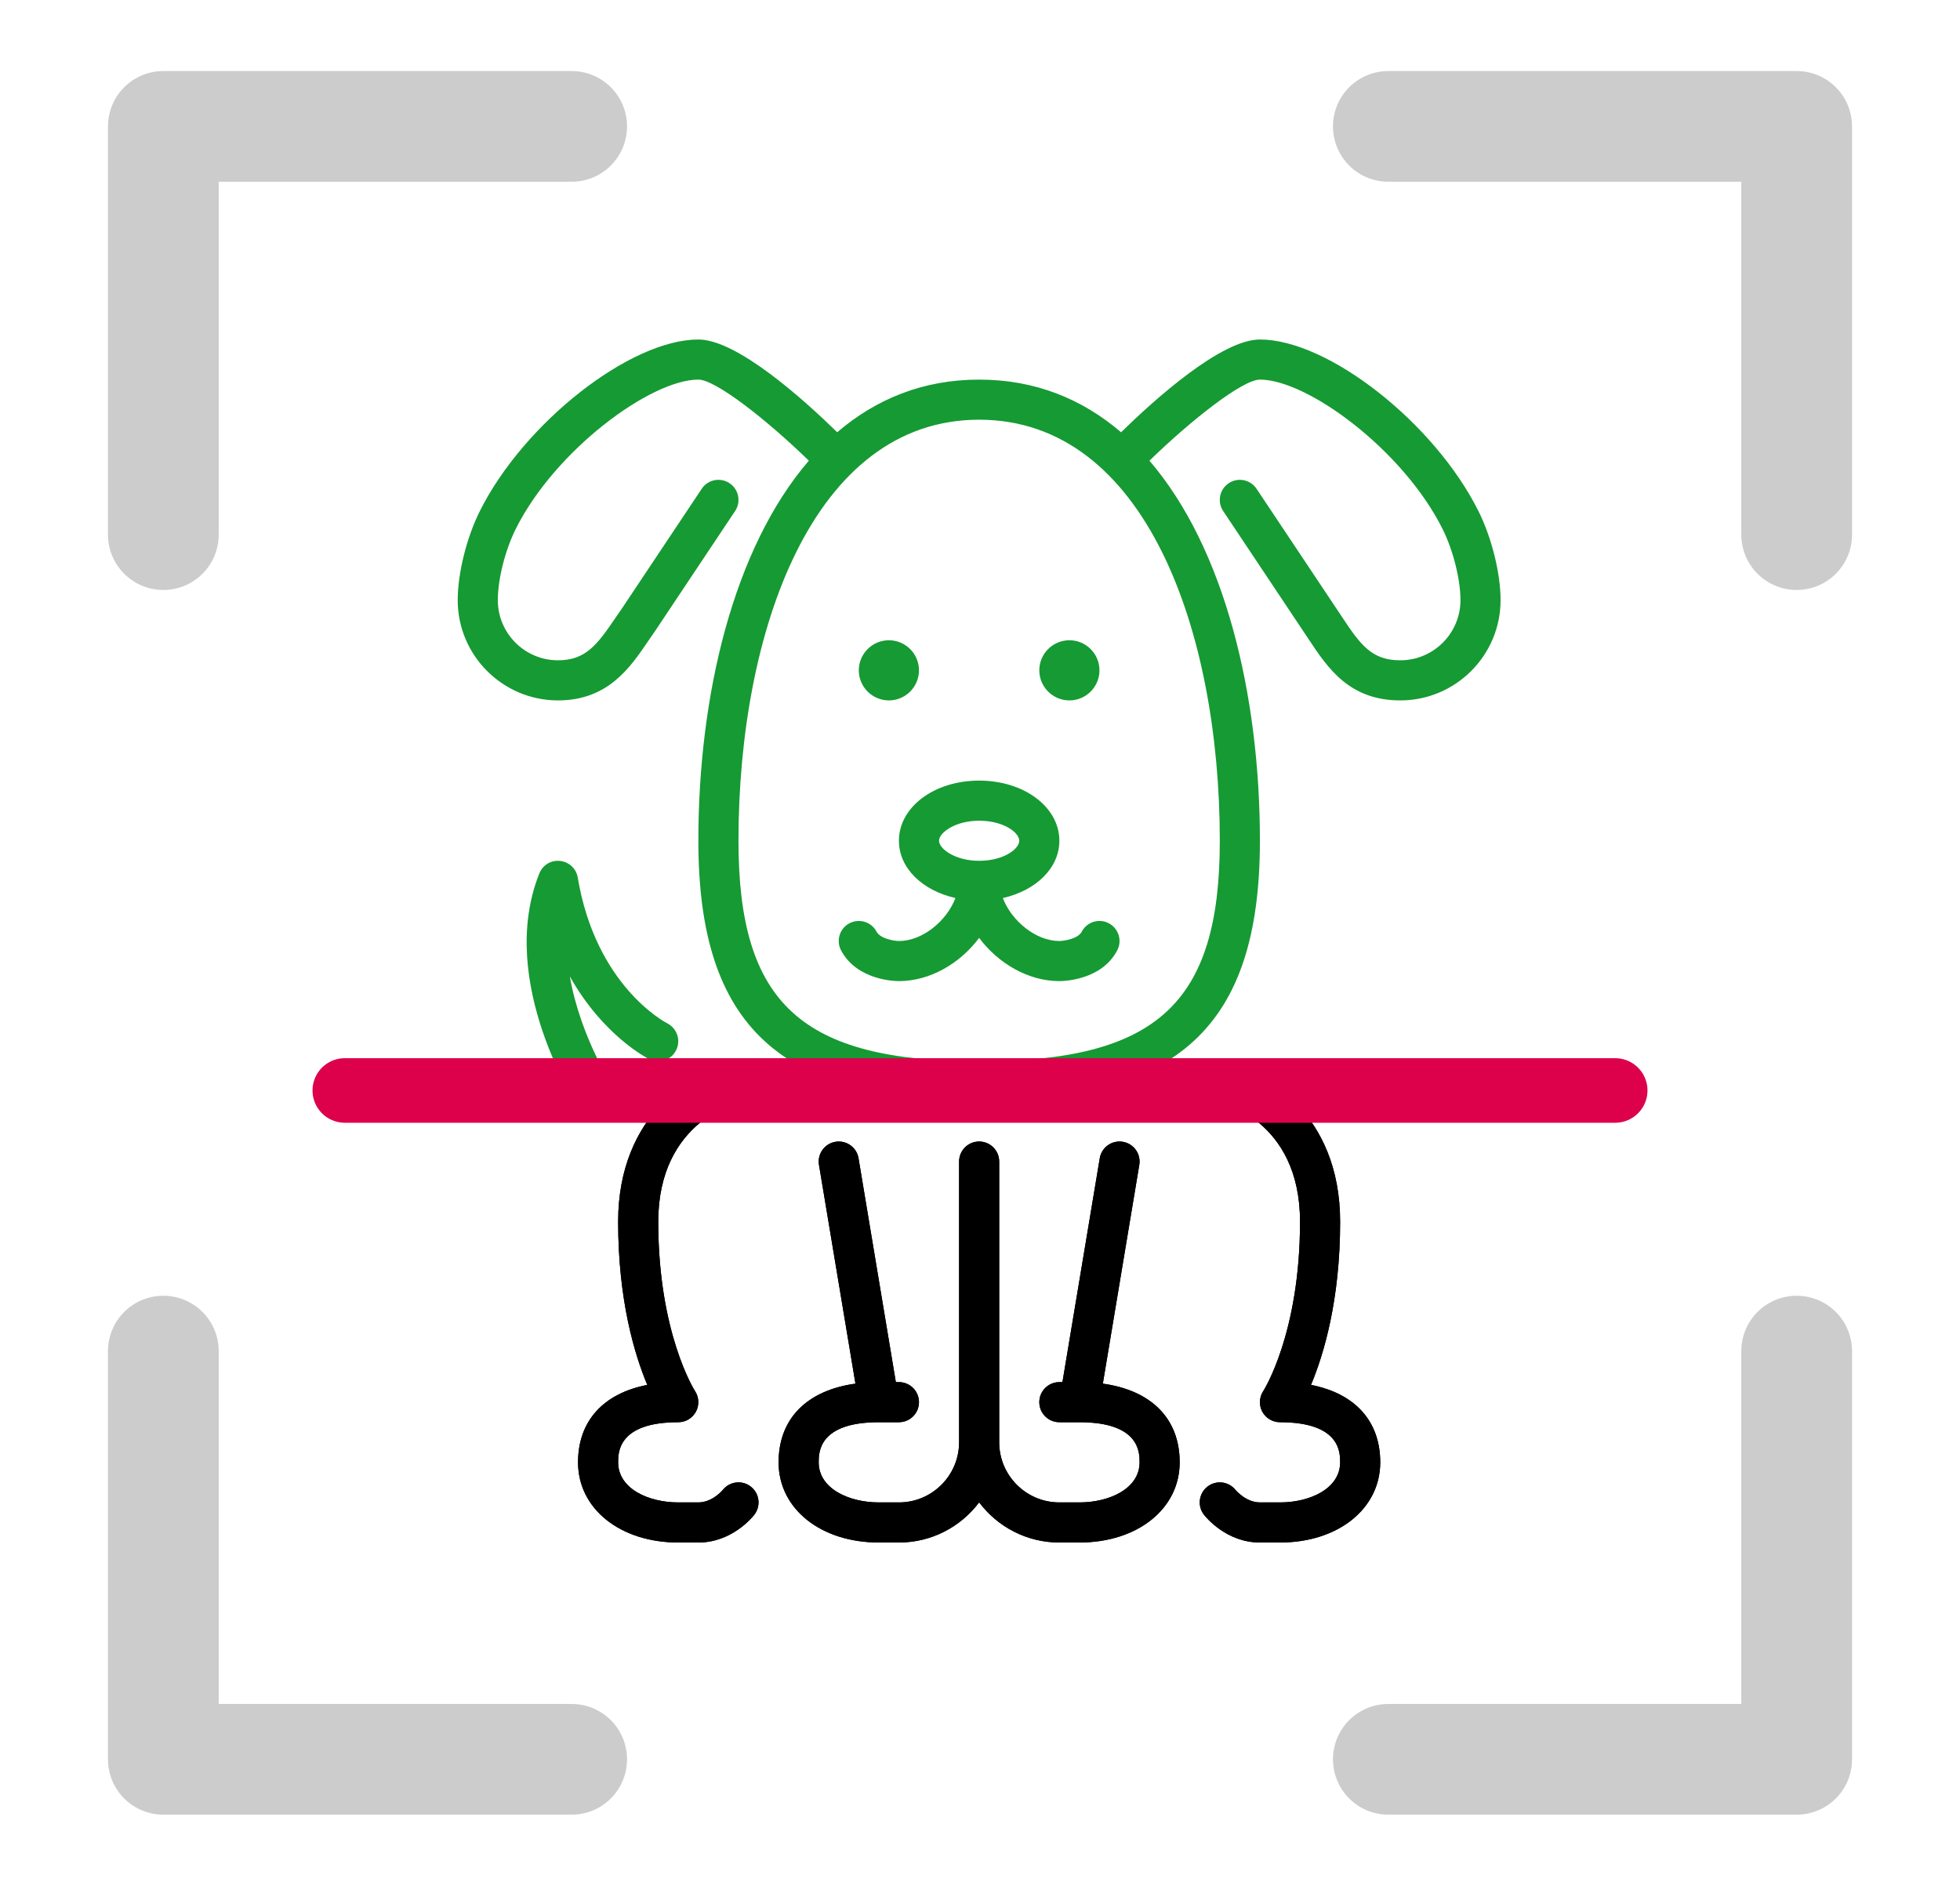 <svg width="1062" height="1018" viewBox="0 0 1062 1018" fill="none" xmlns="http://www.w3.org/2000/svg">
<g clip-path="url(#clip0_21_233)">
<path d="M351.809 574.059C357.134 576.7 363.632 574.57 366.328 569.234C369.034 563.91 366.893 557.378 361.579 554.64C360.004 553.825 322.797 534.048 313.049 475.607C312.255 470.804 308.355 467.121 303.496 466.599C298.53 466.045 294.054 468.848 292.238 473.358C268.658 532.331 313.124 600.107 315.025 602.965C317.111 606.105 320.567 607.8 324.066 607.8C326.131 607.8 328.228 607.203 330.086 605.974C335.074 602.649 336.431 595.911 333.118 590.913C332.847 590.501 314.449 562.366 308.776 529.234C326.654 561.106 350.407 573.352 351.809 574.059Z" fill="#169A33"/>
<path d="M402.264 596.716C408.144 595.542 411.968 589.815 410.795 583.937C409.611 578.058 403.949 574.234 398.005 575.418C376.196 579.776 334.934 603.519 334.934 662.134C334.934 704.666 343.844 734.17 350.723 750.578C326.935 755.197 313.2 770.16 313.2 792.534C313.2 817.723 336.053 836 367.534 836H378.4C396.417 836 407.501 822.493 408.696 820.961C412.391 816.234 411.554 809.399 406.817 805.704C402.09 801.998 395.255 802.857 391.571 807.573C391.516 807.65 385.996 814.268 378.401 814.268H367.534C351.332 814.268 334.934 806.803 334.934 792.534C334.934 787.155 334.934 770.8 367.534 770.8C371.522 770.8 375.173 768.595 377.074 765.084C378.976 761.574 378.781 757.293 376.607 753.956C376.401 753.642 356.666 722.682 356.666 662.133C356.667 607.028 400.46 597.107 402.264 596.716Z" fill="black"/>
<path d="M710.345 750.577C717.224 734.169 726.134 704.666 726.134 662.133C726.134 603.518 684.873 579.774 663.065 575.417C657.175 574.254 651.458 578.046 650.274 583.936C649.1 589.815 652.925 595.542 658.805 596.715C660.674 597.096 704.402 606.485 704.402 662.133C704.402 722.682 684.667 753.641 684.494 753.902C682.277 757.238 682.06 761.53 683.95 765.062C685.841 768.593 689.525 770.8 693.534 770.8C726.134 770.8 726.134 787.155 726.134 792.534C726.134 806.802 709.736 814.268 693.534 814.268H682.668C675.17 814.268 669.649 807.759 669.432 807.498C665.726 802.858 658.956 802.033 654.251 805.705C649.513 809.399 648.676 816.235 652.371 820.962C653.567 822.494 664.651 836.001 682.668 836.001H693.534C725.026 836.001 747.868 817.724 747.868 792.535C747.868 770.16 734.133 755.196 710.345 750.577Z" fill="black"/>
<path d="M597.56 749.893L617.316 631.327C618.304 625.404 614.306 619.809 608.384 618.819C602.44 617.841 596.866 621.83 595.888 627.741L575.665 749.068H574.001C567.992 749.068 563.135 753.936 563.135 759.934C563.135 765.932 567.992 770.8 574.001 770.8H584.868C617.468 770.8 617.468 787.155 617.468 792.534C617.468 806.802 601.07 814.268 584.868 814.268H574.001C556.028 814.268 541.401 799.641 541.401 781.668V629.534C541.401 623.536 536.544 618.668 530.535 618.668C524.526 618.668 519.669 623.536 519.669 629.534V781.668C519.669 799.641 505.042 814.268 487.069 814.268H476.203C460.001 814.268 443.603 806.803 443.603 792.534C443.603 787.155 443.603 770.8 476.203 770.8H487.069C493.078 770.8 497.935 765.932 497.935 759.934C497.935 753.936 493.078 749.068 487.069 749.068H485.406L465.184 627.741C464.217 621.83 458.62 617.841 452.687 618.819C446.765 619.809 442.766 625.404 443.755 631.327L463.512 749.893C437.192 753.534 421.87 768.899 421.87 792.534C421.87 817.723 444.723 836 476.204 836H487.07C504.826 836 520.615 827.438 530.536 814.235C540.455 827.438 556.245 836 574 836H584.866C616.358 836 639.2 817.723 639.2 792.534C639.2 768.899 623.878 753.534 597.56 749.893Z" fill="black"/>
<path d="M801.049 276.943C777.164 229.162 719.625 184 682.668 184C661.684 184 625.574 216.535 607.438 234.269C586.476 216.307 560.96 205.734 530.534 205.734C500.108 205.734 474.592 216.307 453.631 234.27C435.493 216.535 399.384 184 378.4 184C341.442 184 283.903 229.162 260.019 276.943C252.825 291.309 248 310.727 248 325.268C248 355.226 272.374 379.601 302.334 379.601C329.337 379.601 341.421 361.846 351.114 347.577C352.298 345.849 353.472 344.111 354.841 342.165L398.308 276.965C401.644 271.967 400.297 265.217 395.297 261.892C390.277 258.546 383.55 259.903 380.225 264.903L336.922 329.863C335.639 331.678 334.39 333.514 333.14 335.351C323.37 349.738 317.111 357.866 302.333 357.866C284.359 357.866 269.732 343.24 269.732 325.266C269.732 313.976 273.731 298.1 279.458 286.657C300.866 243.831 352.623 205.732 378.399 205.732C387.668 205.732 415.258 227.313 438.263 249.678C397.437 297.144 378.399 376.611 378.399 455.666C378.399 555.998 422.474 596.933 530.533 596.933C638.591 596.933 682.666 555.998 682.666 455.666C682.666 376.6 663.629 297.144 622.802 249.678C645.807 227.313 673.387 205.732 682.666 205.732C708.442 205.732 760.2 243.831 781.619 286.657C787.335 298.1 791.334 313.976 791.334 325.266C791.334 343.24 776.707 357.866 758.734 357.866C743.423 357.866 737.381 349.825 727.188 334.427L680.842 264.903C677.517 259.905 670.769 258.546 665.769 261.892C660.771 265.217 659.424 271.965 662.759 276.965L709.062 346.424C719.364 361.974 731.024 379.6 758.734 379.6C788.693 379.6 813.068 355.226 813.068 325.266C813.068 310.727 808.243 291.309 801.049 276.943ZM660.934 455.666C660.934 543.926 626.802 575.2 530.534 575.2C434.266 575.2 400.134 543.926 400.134 455.666C400.134 342.077 440.46 227.466 530.534 227.466C620.608 227.466 660.934 342.077 660.934 455.666Z" fill="#169A33"/>
<path d="M586.074 505.023C584.216 508.643 576.957 509.957 574 510C561.276 510 548.126 499.166 543.378 486.713C561.243 482.671 574 470.554 574 455.666C574 437.389 554.907 423.066 530.534 423.066C506.16 423.066 487.068 437.389 487.068 455.666C487.068 470.554 499.825 482.67 517.69 486.713C512.952 499.166 499.803 510 487.143 510C484.024 509.957 476.917 508.641 474.929 504.904C472.115 499.601 465.54 497.59 460.238 500.405C454.935 503.219 452.914 509.794 455.738 515.096C464.323 531.267 484.764 531.734 487.068 531.734C503.943 531.734 520.265 522.095 530.534 508.305C540.803 522.095 557.125 531.734 574 531.734C576.325 531.734 596.995 531.256 605.394 514.978C608.144 509.642 606.046 503.09 600.71 500.341C595.375 497.592 588.833 499.676 586.074 505.023ZM530.534 466.534C517.472 466.534 508.8 459.992 508.8 455.668C508.8 451.343 517.472 444.801 530.534 444.801C543.802 444.801 552.268 451.235 552.268 455.668C552.268 460.1 543.802 466.534 530.534 466.534Z" fill="#169A33"/>
<path d="M579.434 379.6C588.421 379.6 595.734 372.287 595.734 363.3C595.734 354.313 588.421 347 579.434 347C570.447 347 563.134 354.313 563.134 363.3C563.134 372.287 570.447 379.6 579.434 379.6Z" fill="#169A33"/>
<path d="M481.634 379.6C490.621 379.6 497.934 372.287 497.934 363.3C497.934 354.313 490.621 347 481.634 347C472.647 347 465.334 354.313 465.334 363.3C465.334 372.287 472.647 379.6 481.634 379.6Z" fill="#169A33"/>
<g clip-path="url(#clip1_21_233)">
<path d="M351.809 574.059C357.134 576.7 363.632 574.57 366.328 569.234C369.034 563.91 366.893 557.378 361.579 554.64C360.004 553.825 322.797 534.048 313.049 475.607C312.255 470.804 308.355 467.121 303.496 466.599C298.53 466.045 294.054 468.848 292.238 473.358C268.658 532.331 313.124 600.107 315.025 602.965C317.111 606.105 320.567 607.8 324.066 607.8C326.131 607.8 328.228 607.203 330.086 605.974C335.074 602.649 336.431 595.911 333.118 590.913C332.847 590.501 314.449 562.366 308.776 529.234C326.654 561.106 350.407 573.352 351.809 574.059Z" fill="black"/>
<path d="M402.264 596.716C408.144 595.542 411.968 589.815 410.795 583.937C409.611 578.058 403.949 574.234 398.005 575.418C376.196 579.776 334.934 603.519 334.934 662.134C334.934 704.666 343.844 734.17 350.723 750.578C326.935 755.197 313.2 770.16 313.2 792.534C313.2 817.723 336.053 836 367.534 836H378.4C396.417 836 407.501 822.493 408.696 820.961C412.391 816.234 411.554 809.399 406.817 805.704C402.09 801.998 395.255 802.857 391.571 807.573C391.516 807.65 385.996 814.268 378.401 814.268H367.534C351.332 814.268 334.934 806.803 334.934 792.534C334.934 787.155 334.934 770.8 367.534 770.8C371.522 770.8 375.173 768.595 377.074 765.084C378.976 761.574 378.781 757.293 376.607 753.956C376.401 753.642 356.666 722.682 356.666 662.133C356.667 607.028 400.46 597.107 402.264 596.716Z" fill="black"/>
<path d="M710.345 750.577C717.224 734.169 726.134 704.666 726.134 662.133C726.134 603.518 684.873 579.774 663.065 575.417C657.175 574.254 651.458 578.046 650.274 583.936C649.1 589.815 652.925 595.542 658.805 596.715C660.674 597.096 704.402 606.485 704.402 662.133C704.402 722.682 684.667 753.641 684.494 753.902C682.277 757.238 682.06 761.53 683.95 765.062C685.841 768.593 689.525 770.8 693.534 770.8C726.134 770.8 726.134 787.155 726.134 792.534C726.134 806.802 709.736 814.268 693.534 814.268H682.668C675.17 814.268 669.649 807.759 669.432 807.498C665.726 802.858 658.956 802.033 654.251 805.705C649.513 809.399 648.676 816.235 652.371 820.962C653.567 822.494 664.651 836.001 682.668 836.001H693.534C725.026 836.001 747.868 817.724 747.868 792.535C747.868 770.16 734.133 755.196 710.345 750.577Z" fill="black"/>
<path d="M597.56 749.893L617.316 631.327C618.304 625.404 614.306 619.809 608.384 618.819C602.44 617.841 596.866 621.83 595.888 627.741L575.665 749.068H574.001C567.992 749.068 563.135 753.936 563.135 759.934C563.135 765.932 567.992 770.8 574.001 770.8H584.868C617.468 770.8 617.468 787.155 617.468 792.534C617.468 806.802 601.07 814.268 584.868 814.268H574.001C556.028 814.268 541.401 799.641 541.401 781.668V629.534C541.401 623.536 536.544 618.668 530.535 618.668C524.526 618.668 519.669 623.536 519.669 629.534V781.668C519.669 799.641 505.042 814.268 487.069 814.268H476.203C460.001 814.268 443.603 806.803 443.603 792.534C443.603 787.155 443.603 770.8 476.203 770.8H487.069C493.078 770.8 497.935 765.932 497.935 759.934C497.935 753.936 493.078 749.068 487.069 749.068H485.406L465.184 627.741C464.217 621.83 458.62 617.841 452.687 618.819C446.765 619.809 442.766 625.404 443.755 631.327L463.512 749.893C437.192 753.534 421.87 768.899 421.87 792.534C421.87 817.723 444.723 836 476.204 836H487.07C504.826 836 520.615 827.438 530.536 814.235C540.455 827.438 556.245 836 574 836H584.866C616.358 836 639.2 817.723 639.2 792.534C639.2 768.899 623.878 753.534 597.56 749.893Z" fill="black"/>
<path d="M801.049 276.943C777.164 229.162 719.625 184 682.668 184C661.684 184 625.574 216.535 607.438 234.269C586.476 216.307 560.96 205.734 530.534 205.734C500.108 205.734 474.592 216.307 453.631 234.27C435.493 216.535 399.384 184 378.4 184C341.442 184 283.903 229.162 260.019 276.943C252.825 291.309 248 310.727 248 325.268C248 355.226 272.374 379.601 302.334 379.601C329.337 379.601 341.421 361.846 351.114 347.577C352.298 345.849 353.472 344.111 354.841 342.165L398.308 276.965C401.644 271.967 400.297 265.217 395.297 261.892C390.277 258.546 383.55 259.903 380.225 264.903L336.922 329.863C335.639 331.678 334.39 333.514 333.14 335.351C323.37 349.738 317.111 357.866 302.333 357.866C284.359 357.866 269.732 343.24 269.732 325.266C269.732 313.976 273.731 298.1 279.458 286.657C300.866 243.831 352.623 205.732 378.399 205.732C387.668 205.732 415.258 227.313 438.263 249.678C397.437 297.144 378.399 376.611 378.399 455.666C378.399 555.998 422.474 596.933 530.533 596.933C638.591 596.933 682.666 555.998 682.666 455.666C682.666 376.6 663.629 297.144 622.802 249.678C645.807 227.313 673.387 205.732 682.666 205.732C708.442 205.732 760.2 243.831 781.619 286.657C787.335 298.1 791.334 313.976 791.334 325.266C791.334 343.24 776.707 357.866 758.734 357.866C743.423 357.866 737.381 349.825 727.188 334.427L680.842 264.903C677.517 259.905 670.769 258.546 665.769 261.892C660.771 265.217 659.424 271.965 662.759 276.965L709.062 346.424C719.364 361.974 731.024 379.6 758.734 379.6C788.693 379.6 813.068 355.226 813.068 325.266C813.068 310.727 808.243 291.309 801.049 276.943ZM660.934 455.666C660.934 543.926 626.802 575.2 530.534 575.2C434.266 575.2 400.134 543.926 400.134 455.666C400.134 342.077 440.46 227.466 530.534 227.466C620.608 227.466 660.934 342.077 660.934 455.666Z" fill="black"/>
</g>
<g clip-path="url(#clip2_21_233)">
<path opacity="0.2" d="M752.25 68.5H973.5V289.75M973.5 732.25V953.5H752.25M309.75 953.5H88.5V732.25M88.5 289.75V68.5H309.75" stroke="black" stroke-width="60" stroke-linecap="round" stroke-linejoin="round"/>
<path d="M186.833 591H875.167" stroke="#DD014B" stroke-width="35" stroke-linecap="round" stroke-linejoin="round"/>
</g>
</g>
<defs>
<clipPath id="clip0_21_233">
<rect width="1062" height="1018" fill="white"/>
</clipPath>
<clipPath id="clip1_21_233">
<rect width="565" height="245" fill="white" transform="translate(248 591)"/>
</clipPath>
<clipPath id="clip2_21_233">
<rect width="1180" height="1180" fill="white" transform="translate(-59 -79)"/>
</clipPath>
</defs>
</svg>
